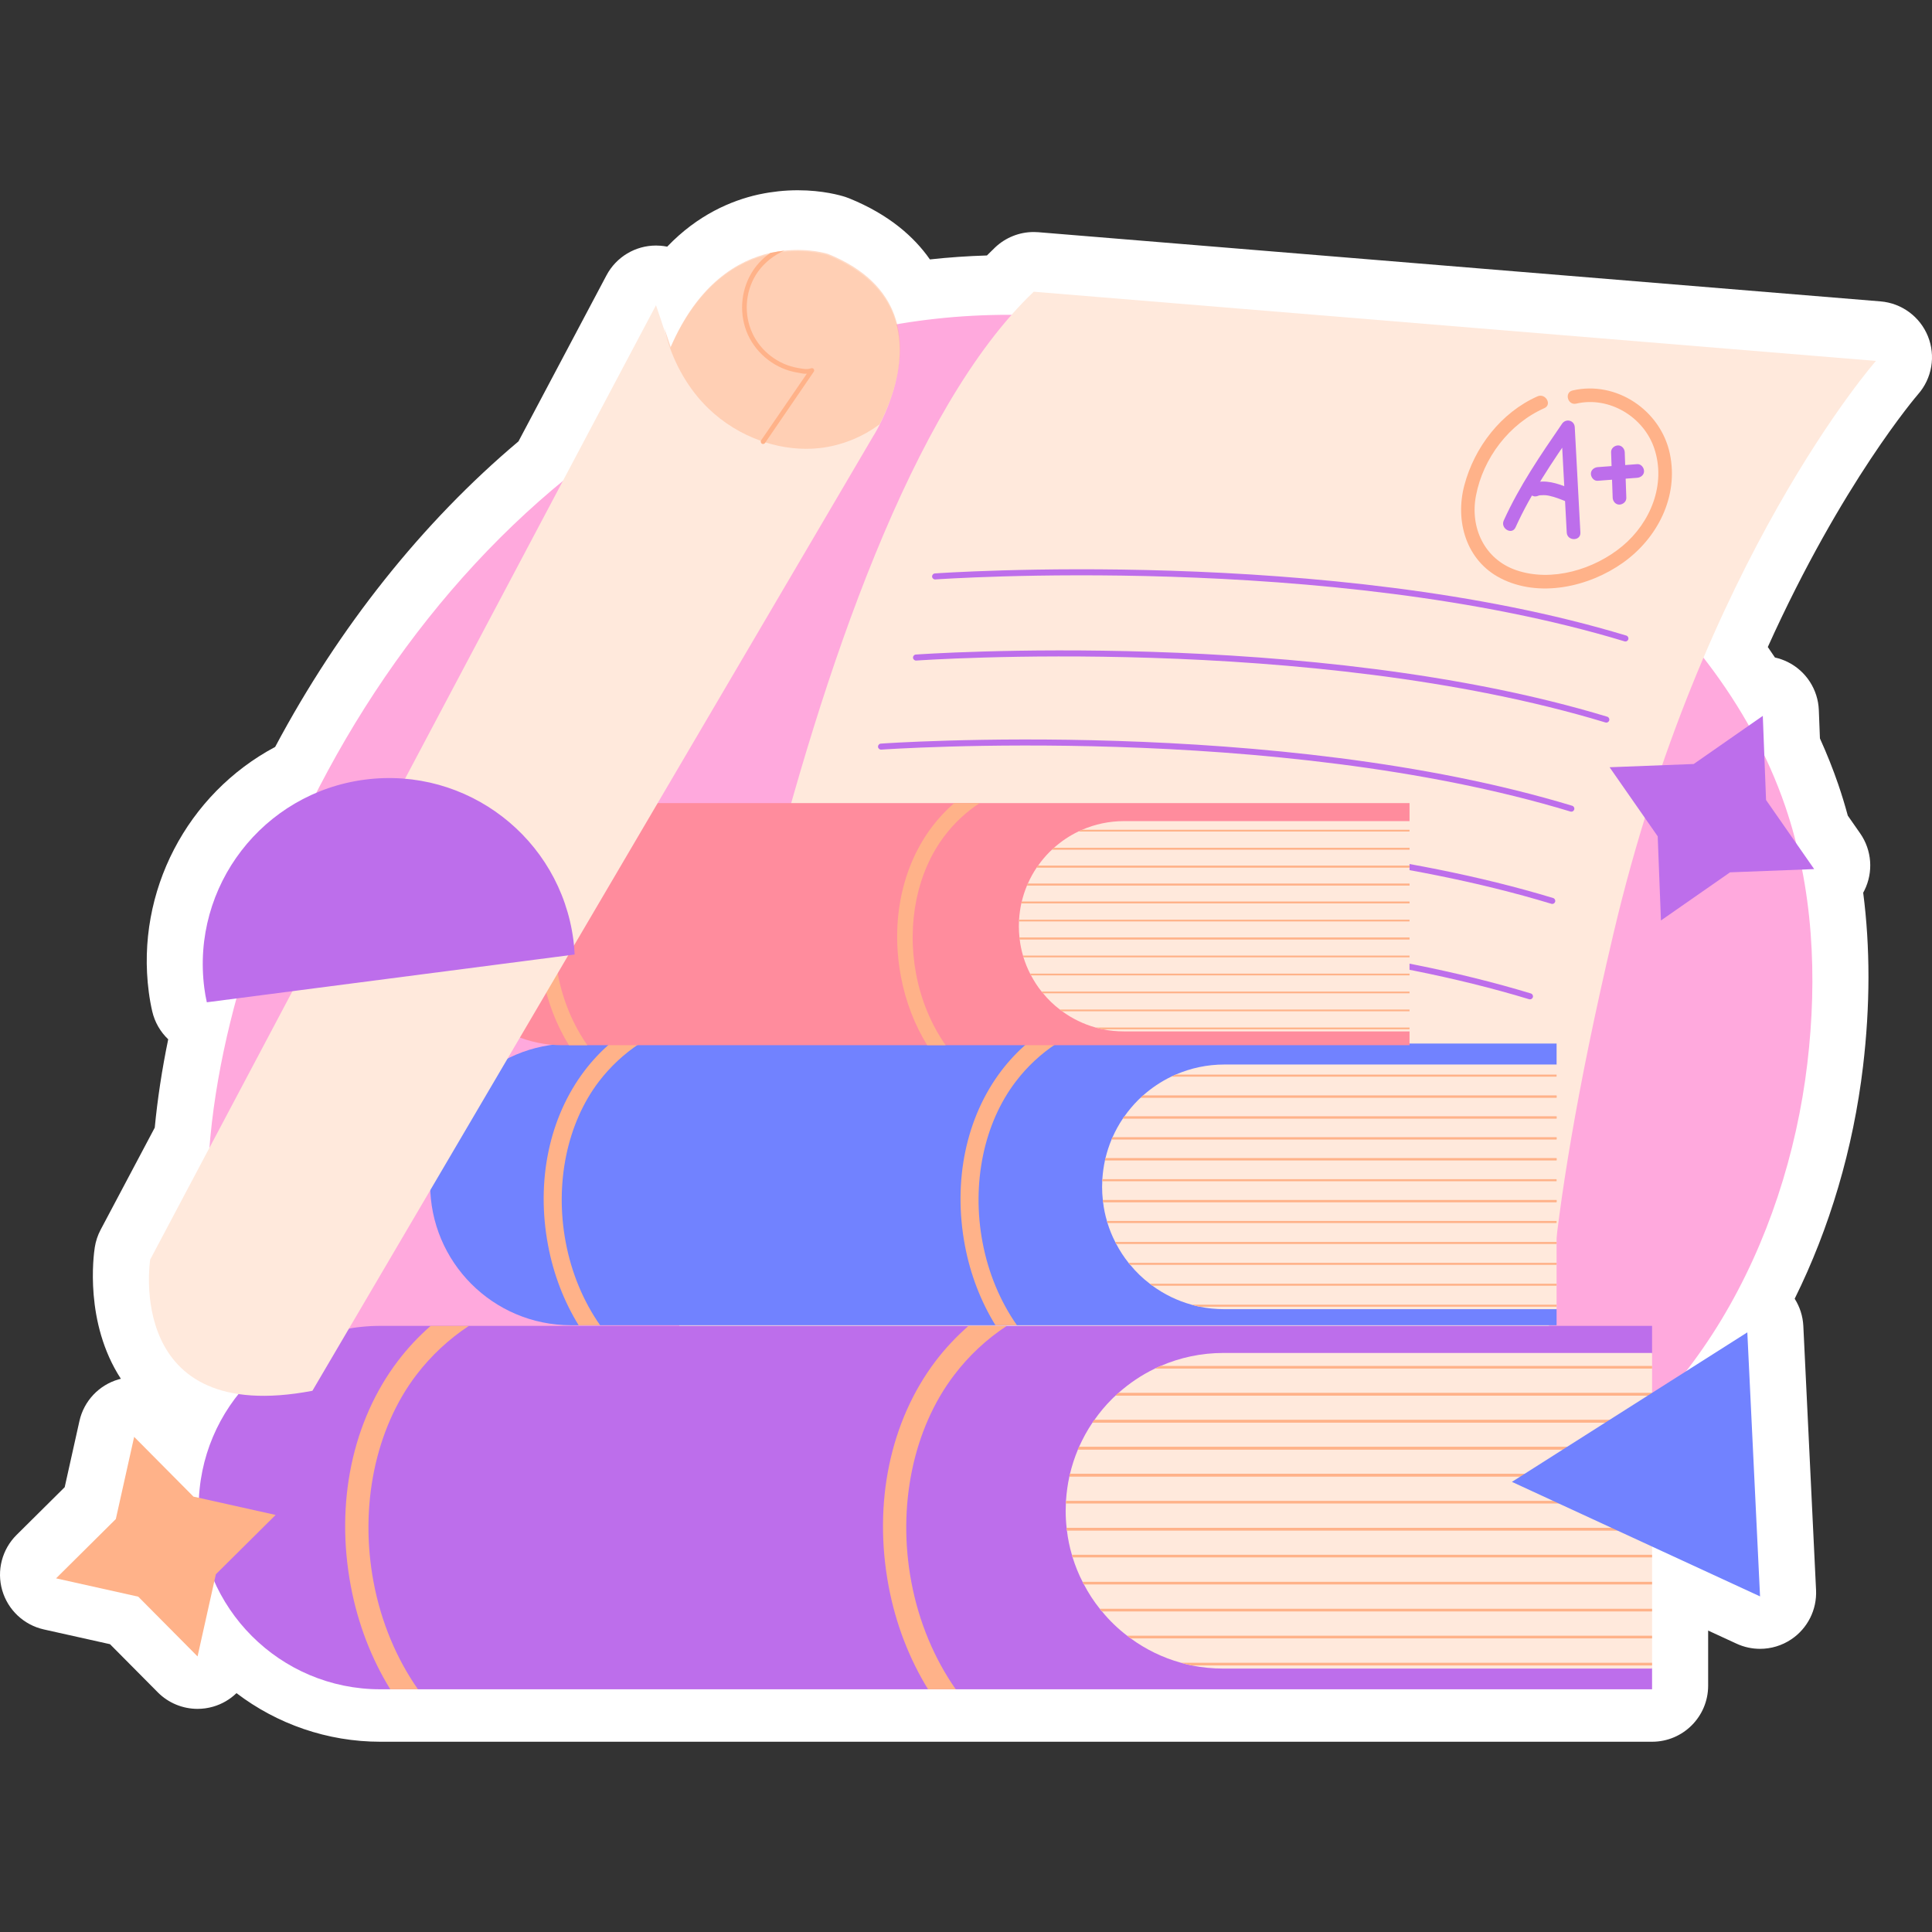 <?xml version="1.0" encoding="UTF-8"?>
<!-- Generator: Adobe Illustrator 25.2.1, SVG Export Plug-In . SVG Version: 6.00 Build 0)  -->
<svg xmlns="http://www.w3.org/2000/svg" xmlns:xlink="http://www.w3.org/1999/xlink" version="1.1" id="Capa_1" x="0px" y="0px" viewBox="0 0 512 512" style="enable-background:new 0 0 512 512;" xml:space="preserve" width="512" height="512">
<rect x="0" y="0" width="512" height="512" fill="#333333" stroke="none"/>
<g>
	<g>
		<path style="fill:#FFFFFF;" d="M100.795,461.579c-14.046,0-27.366-4.692-38.123-12.88c-1.712,1.654-3.828,2.902-6.198,3.586    c-1.357,0.392-2.745,0.583-4.121,0.583c-3.903,0-7.717-1.54-10.546-4.392l-12.653-12.749l-17.528-3.908    c-5.301-1.183-9.536-5.163-11.042-10.382c-1.507-5.216-0.046-10.841,3.809-14.667l12.75-12.65l3.906-17.531    c1.183-5.301,5.161-9.536,10.38-11.042c0.201-0.058,0.399-0.111,0.6-0.16c-9.685-14.88-7.233-32.781-6.909-34.851    c0.256-1.625,0.781-3.197,1.553-4.653l14.336-27.043c0.73-7.612,1.923-15.44,3.567-23.416c-2.048-1.945-3.56-4.488-4.237-7.424    c-0.38-1.64-0.682-3.333-0.921-5.178c-3.451-26.56,10.167-52.453,33.501-64.879c16.866-31.7,39.047-59.562,64.481-80.972    l23.32-44.001c2.59-4.886,7.659-7.9,13.124-7.9c0.399,0,0.798,0.016,1.202,0.048c0.597,0.049,1.187,0.132,1.768,0.25    c8.092-8.448,16.967-12.204,24.123-13.808c0.193-0.044,0.387-0.082,0.58-0.117c1.502-0.318,3.067-0.562,4.767-0.748    c1.715-0.184,3.427-0.275,5.124-0.275c6.675,0,11.383,1.368,12.667,1.787c0.334,0.109,0.663,0.23,0.987,0.362    c10.566,4.298,17.209,10.213,21.371,16.181c5.016-0.549,10.063-0.898,15.112-1.048c0.718-0.726,1.439-1.432,2.157-2.117    c2.774-2.639,6.448-4.097,10.247-4.097c0.404,0,0.81,0.017,1.216,0.049l223.193,18.336c5.599,0.461,10.457,4.037,12.561,9.244    c2.104,5.208,1.091,11.157-2.619,15.375c-0.191,0.22-20.157,23.387-39.814,66.974c0.641,0.921,1.272,1.848,1.889,2.778    c1.166,0.258,2.31,0.659,3.408,1.204c4.861,2.421,8.017,7.301,8.225,12.728l0.293,7.512c1.845,4.074,3.465,8.135,4.832,12.114    c0.922,2.689,1.763,5.44,2.552,8.348l3.284,4.71c3.105,4.456,3.531,10.251,1.113,15.115c-0.102,0.203-0.208,0.404-0.317,0.601    c1.877,14.507,1.865,29.954-0.046,46.059c-2.583,21.759-8.834,42.819-18.109,61.54c1.357,2.138,2.167,4.624,2.293,7.238    l3.371,69.97c0.249,5.19-2.227,10.131-6.534,13.035c-2.496,1.683-5.393,2.539-8.307,2.539c-2.118,0-4.242-0.452-6.227-1.369    l-7.528-3.473v14.605c0,8.205-6.653,14.858-14.858,14.858H100.795z"/>
	</g>
	<g>
		<g>
			<path style="fill:#FFA9DD;" d="M67.537,248.686c-13.115,38.697-18.995,82.317-2.532,119.712     c16.801,38.161,55.199,64.02,95.925,72.953c40.727,8.933,83.486,2.728,123.306-9.635c15.607-4.846,30.935-10.628,46.763-14.696     c24.801-6.375,50.96-8.594,74.125-19.509c43.211-20.362,68.208-68.229,73.838-115.665c2.714-22.871,1.583-46.474-5.887-68.26     c-9.352-27.276-28.288-50.562-50.767-68.622c-22.479-18.06-48.461-31.252-74.917-42.722     c-15.998-6.936-32.396-13.335-49.591-16.223C187.649,67.515,100.643,151,67.537,248.686z"/>
		</g>
		<g>
			<g>
				<g>
					<path style="fill:#FFE9DC;" d="M179.108,357.406c0,0,30.349-218.767,94.841-280.097l223.192,18.336       c0,0-46.156,52.479-69.55,151.746c-20.268,86-17.072,115.706-17.072,115.706L179.108,357.406z"/>
				</g>
				<g>
					<g>
						<g>
							<g>
								<path style="fill:#BD6EEB;" d="M401.633,139.761c4.134-9.125,9.791-17.409,15.447-25.639          c-1.123-0.304-2.246-0.608-3.37-0.913c0.497,9.307,0.994,18.614,1.491,27.921c0.124,2.315,3.741,2.33,3.616,0          c-0.497-9.307-0.994-18.614-1.49-27.921c-0.098-1.84-2.35-2.397-3.37-0.913c-5.656,8.229-11.313,16.513-15.447,25.639          C397.557,140.039,400.673,141.88,401.633,139.761L401.633,139.761z"/>
							</g>
						</g>
						<g>
							<g>
								<path style="fill:#BD6EEB;" d="M407.333,131.486c0.281-0.088,0.717-0.28,1.019-0.242c-0.236,0.03-0.249,0.033-0.039,0.01          c0.074-0.007,0.147-0.012,0.221-0.016c0.173-0.01,0.345-0.015,0.518-0.014c0.341,0.002,0.706,0.006,1.042,0.069          c-0.061-0.008-0.122-0.016-0.183-0.024c0.1,0.015,0.199,0.032,0.298,0.049c0.175,0.031,0.348,0.067,0.521,0.106          c1.38,0.309,2.702,0.828,4.008,1.359c0.879,0.357,2.025-0.387,2.224-1.263c0.239-1.049-0.322-1.842-1.263-2.224          c-2.935-1.193-6.167-2.285-9.33-1.297c-0.902,0.282-1.571,1.273-1.263,2.224          C405.402,131.129,406.366,131.787,407.333,131.486L407.333,131.486z"/>
							</g>
						</g>
						<g>
							<g>
								<g>
									<path style="fill:#BD6EEB;" d="M426.956,119.849c0.14,4.023,0.28,8.045,0.421,12.068c0.033,0.944,0.808,1.853,1.808,1.808           c0.952-0.043,1.844-0.796,1.808-1.808c-0.14-4.023-0.28-8.045-0.421-12.068c-0.033-0.944-0.808-1.853-1.808-1.808           C427.813,118.083,426.921,118.836,426.956,119.849L426.956,119.849z"/>
								</g>
							</g>
							<g>
								<g>
									<path style="fill:#BD6EEB;" d="M423.409,127.413c3.49-0.264,6.981-0.528,10.471-0.793c0.941-0.071,1.854-0.781,1.808-1.808           c-0.041-0.919-0.798-1.885-1.808-1.808c-3.49,0.264-6.981,0.528-10.471,0.793c-0.941,0.071-1.854,0.781-1.808,1.808           C421.642,126.523,422.399,127.489,423.409,127.413L423.409,127.413z"/>
								</g>
							</g>
						</g>
					</g>
					<g>
						<g>
							<path style="fill:#FFB289;" d="M407.448,105.037c-9.647,4.292-16.705,13.458-19.385,23.582         c-2.505,9.461,0.469,19.903,9.55,24.597c10.246,5.297,23.441,2.345,32.492-4.087c9.175-6.52,14.811-17.574,12.42-28.906         c-2.43-11.515-14.209-19.434-25.768-16.746c-2.266,0.527-1.307,4.015,0.961,3.487c8.723-2.029,17.899,3.494,20.694,11.91         c3.155,9.501-1.016,19.64-8.455,25.841c-7.439,6.202-18.745,9.621-28.146,6.387c-8.41-2.893-12.289-11.256-10.667-19.745         c1.912-10.002,8.82-19.056,18.13-23.198C411.396,107.215,409.558,104.098,407.448,105.037L407.448,105.037z"/>
						</g>
					</g>
				</g>
				<g>
					<path style="fill:#BD6EEB;" d="M430.752,170c-0.076,0-0.155-0.012-0.232-0.035c-78.19-23.707-181.613-16.48-182.647-16.407       c-0.437,0.033-0.823-0.298-0.856-0.739c-0.032-0.44,0.299-0.823,0.74-0.855c1.039-0.077,104.749-7.323,183.228,16.471       c0.423,0.128,0.661,0.575,0.533,0.997C431.412,169.778,431.095,170,430.752,170z"/>
				</g>
				<g>
					<path style="fill:#BD6EEB;" d="M425.694,191.498c-0.076,0-0.155-0.012-0.232-0.035       c-78.19-23.707-181.612-16.478-182.647-16.407c-0.435,0.02-0.823-0.298-0.856-0.739c-0.032-0.44,0.299-0.823,0.74-0.855       c1.037-0.077,104.748-7.323,183.227,16.471c0.423,0.128,0.661,0.575,0.533,0.997       C426.354,191.275,426.037,191.498,425.694,191.498z"/>
				</g>
				<g>
					<path style="fill:#BD6EEB;" d="M416.421,215.102c-0.076,0-0.155-0.012-0.232-0.035       c-78.197-23.71-181.613-16.481-182.648-16.407c-0.438,0.025-0.823-0.298-0.856-0.739c-0.032-0.44,0.299-0.823,0.74-0.855       c1.037-0.076,104.747-7.323,183.228,16.471c0.422,0.128,0.661,0.575,0.533,0.997       C417.081,214.879,416.764,215.102,416.421,215.102z"/>
				</g>
				<g>
					<path style="fill:#BD6EEB;" d="M411.363,239.55c-0.076,0-0.155-0.012-0.232-0.035c-78.198-23.708-181.613-16.48-182.648-16.407       c-0.437,0.023-0.823-0.298-0.856-0.739c-0.032-0.44,0.299-0.823,0.74-0.855c1.037-0.076,104.748-7.323,183.228,16.471       c0.422,0.128,0.661,0.575,0.533,0.997C412.023,239.328,411.706,239.55,411.363,239.55z"/>
				</g>
				<g>
					<path style="fill:#BD6EEB;" d="M405.461,264.841c-0.076,0-0.155-0.012-0.232-0.035c-78.19-23.707-181.612-16.48-182.647-16.407       c-0.431,0.016-0.823-0.299-0.856-0.739c-0.032-0.44,0.299-0.823,0.74-0.855c1.038-0.077,104.748-7.323,183.227,16.471       c0.422,0.128,0.661,0.575,0.533,0.997C406.121,264.619,405.804,264.841,405.461,264.841z"/>
				</g>
				<g>
					<path style="fill:#BD6EEB;" d="M399.138,294.768c-0.076,0-0.155-0.012-0.232-0.035       c-78.191-23.707-181.612-16.481-182.647-16.407c-0.437,0.045-0.823-0.299-0.856-0.739c-0.032-0.44,0.299-0.823,0.74-0.855       c1.038-0.076,104.748-7.323,183.228,16.471c0.423,0.128,0.661,0.575,0.533,0.997       C399.799,294.546,399.481,294.768,399.138,294.768z"/>
				</g>
			</g>
			<g>
				<g>
					<g>
						<path style="fill:#7182FF;" d="M412.513,276.554v5.557l-20.098,34.218l20.098,30.618v4.254H151.305        c-20.62,0-37.312-16.713-37.312-37.334c0-10.31,4.167-19.622,10.918-26.373c6.751-6.772,16.084-10.94,26.394-10.94H412.513z"/>
					</g>
					<g>
						<g>
							<path style="fill:#FFE9DC;" d="M412.513,282.111v64.835h-88.039c-2.236,0-4.428-0.217-6.534-0.651         c-0.738-0.152-1.454-0.325-2.17-0.542c-3.777-1.042-7.272-2.757-10.354-5.014c-0.239-0.174-0.478-0.347-0.716-0.543         c-1.91-1.454-3.646-3.125-5.166-4.992c-0.174-0.173-0.304-0.347-0.456-0.542c-1.237-1.541-2.322-3.212-3.256-4.992         c-0.108-0.173-0.195-0.347-0.282-0.543c-0.825-1.584-1.498-3.278-2.04-5.014c-0.043-0.174-0.108-0.347-0.152-0.543         c-0.478-1.606-0.825-3.278-1.02-4.992c-0.022-0.174-0.044-0.369-0.065-0.542c-0.13-1.151-0.195-2.323-0.195-3.516         c0-0.499,0.022-0.999,0.044-1.476c0-0.195,0-0.369,0.022-0.543c0.109-1.715,0.347-3.386,0.695-5.014         c0.043-0.195,0.087-0.369,0.13-0.542c0.412-1.715,0.955-3.386,1.628-4.993c0.087-0.173,0.152-0.369,0.239-0.542         c0.781-1.758,1.693-3.43,2.757-4.993c0.13-0.195,0.261-0.369,0.391-0.543c1.064-1.519,2.257-2.952,3.581-4.276         c0.239-0.239,0.499-0.499,0.76-0.716c0.195-0.195,0.391-0.369,0.586-0.543c2.236-1.997,4.754-3.69,7.489-5.014         c0.391-0.195,0.781-0.369,1.194-0.543c3.951-1.715,8.313-2.67,12.893-2.67H412.513z"/>
						</g>
						<g>
							<g>
								<path style="fill:#FFB289;" d="M412.513,284.781v0.543H310.387c0.391-0.195,0.781-0.369,1.194-0.543H412.513z"/>
							</g>
							<g>
								<path style="fill:#FFB289;" d="M412.513,290.337v0.543h-110.2c0.195-0.195,0.391-0.369,0.586-0.543H412.513z"/>
							</g>
							<g>
								<path style="fill:#FFB289;" d="M412.513,290.337v0.543h-110.2c0.195-0.195,0.391-0.369,0.586-0.543H412.513z"/>
							</g>
							<g>
								<path style="fill:#FFB289;" d="M412.513,295.872v0.543H297.58c0.13-0.195,0.261-0.369,0.391-0.543H412.513z"/>
							</g>
							<g>
								<path style="fill:#FFB289;" d="M412.513,295.872v0.543H297.58c0.13-0.195,0.261-0.369,0.391-0.543H412.513z"/>
							</g>
							<g>
								<path style="fill:#FFB289;" d="M412.513,301.407v0.542H294.585c0.087-0.173,0.152-0.369,0.239-0.542H412.513z"/>
							</g>
							<g>
								<path style="fill:#FFB289;" d="M412.513,301.407v0.542H294.585c0.087-0.173,0.152-0.369,0.239-0.542H412.513z"/>
							</g>
							<g>
								<path style="fill:#FFB289;" d="M412.513,306.943v0.542H292.827c0.043-0.195,0.087-0.369,0.13-0.542H412.513z"/>
							</g>
							<g>
								<path style="fill:#FFB289;" d="M412.513,306.943v0.542H292.827c0.043-0.195,0.087-0.369,0.13-0.542H412.513z"/>
							</g>
							<g>
								<path style="fill:#FFB289;" d="M412.513,312.499v0.543H292.111c0-0.195,0-0.369,0.022-0.543H412.513z"/>
							</g>
							<g>
								<path style="fill:#FFB289;" d="M412.513,318.034v0.542H292.328c-0.022-0.174-0.044-0.369-0.065-0.542H412.513z"/>
							</g>
							<g>
								<path style="fill:#FFB289;" d="M412.513,318.034v0.542H292.328c-0.022-0.174-0.044-0.369-0.065-0.542H412.513z"/>
							</g>
							<g>
								<path style="fill:#FFB289;" d="M412.513,323.569v0.543H293.5c-0.043-0.174-0.108-0.347-0.152-0.543H412.513z"/>
							</g>
							<g>
								<path style="fill:#FFB289;" d="M412.513,329.126v0.543H295.822c-0.108-0.173-0.195-0.347-0.282-0.543H412.513z"/>
							</g>
							<g>
								<path style="fill:#FFB289;" d="M412.513,334.661v0.542H299.534c-0.174-0.173-0.304-0.347-0.456-0.542H412.513z"/>
							</g>
							<g>
								<path style="fill:#FFB289;" d="M412.513,340.196v0.543H305.416c-0.239-0.174-0.478-0.347-0.716-0.543H412.513z"/>
							</g>
							<g>
								<path style="fill:#FFB289;" d="M412.513,345.752v0.542H317.94c-0.738-0.152-1.454-0.325-2.17-0.542H412.513z"/>
							</g>
						</g>
					</g>
					<g>
						<path style="fill:#FFB289;" d="M158.685,286.647c-8.422,11.07-11.699,26.98-8.769,42.544        c1.541,8.205,4.732,15.758,9.117,22.009h-5.687c-3.842-6.229-6.642-13.414-8.096-21.141        c-3.234-17.104,0.304-33.97,9.659-46.299c1.997-2.626,4.255-5.036,6.729-7.206h7.858        C165.37,279.267,161.702,282.697,158.685,286.647z"/>
					</g>
					<g>
						<path style="fill:#FFB289;" d="M269.168,286.647c-8.444,11.07-11.721,26.98-8.791,42.544        c1.541,8.205,4.732,15.758,9.116,22.009h-5.687c-3.842-6.229-6.642-13.414-8.096-21.141        c-3.212-17.104,0.304-33.97,9.659-46.299c1.997-2.626,4.276-5.036,6.75-7.206h7.858        C275.831,279.267,272.163,282.697,269.168,286.647z"/>
					</g>
				</g>
				<g>
					<g>
						<path style="fill:#BD6EEB;" d="M437.817,351.37v7.169l-14.716,40.986l14.716,42.667v5.489H100.795        c-26.606,0-48.142-21.564-48.142-48.17c0-13.303,5.377-25.318,14.087-34.027c8.71-8.738,20.752-14.115,34.055-14.115H437.817z        "/>
					</g>
					<g>
						<g>
							<path style="fill:#FFE9DC;" d="M437.817,358.54v83.653H324.225c-2.884,0-5.713-0.28-8.43-0.84         c-0.952-0.196-1.876-0.42-2.801-0.7c-4.873-1.344-9.382-3.557-13.359-6.469c-0.308-0.224-0.616-0.448-0.924-0.7         c-2.464-1.876-4.705-4.033-6.665-6.441c-0.224-0.224-0.392-0.448-0.588-0.7c-1.596-1.988-2.997-4.145-4.201-6.441         c-0.14-0.224-0.252-0.448-0.364-0.7c-1.064-2.044-1.932-4.229-2.632-6.469c-0.056-0.224-0.14-0.448-0.196-0.7         c-0.616-2.072-1.064-4.229-1.316-6.441c-0.028-0.224-0.056-0.476-0.084-0.7c-0.168-1.484-0.252-2.997-0.252-4.537         c0-0.644,0.028-1.288,0.056-1.904c0-0.252,0-0.476,0.028-0.7c0.14-2.213,0.448-4.369,0.896-6.469         c0.056-0.252,0.112-0.476,0.168-0.7c0.532-2.213,1.232-4.369,2.1-6.441c0.112-0.224,0.196-0.476,0.308-0.7         c1.008-2.268,2.184-4.425,3.557-6.441c0.168-0.252,0.336-0.476,0.504-0.7c1.372-1.961,2.913-3.809,4.621-5.517         c0.308-0.308,0.644-0.644,0.98-0.924c0.252-0.252,0.504-0.476,0.756-0.7c2.885-2.577,6.133-4.761,9.662-6.469         c0.504-0.252,1.008-0.476,1.541-0.7c5.097-2.212,10.726-3.445,16.635-3.445H437.817z"/>
						</g>
						<g>
							<g>
								<path style="fill:#FFB289;" d="M437.817,361.984v0.7H306.049c0.504-0.252,1.008-0.476,1.541-0.7H437.817z"/>
							</g>
							<g>
								<path style="fill:#FFB289;" d="M437.817,369.154v0.7H295.631c0.252-0.252,0.504-0.476,0.756-0.7H437.817z"/>
							</g>
							<g>
								<path style="fill:#FFB289;" d="M437.817,369.154v0.7H295.631c0.252-0.252,0.504-0.476,0.756-0.7H437.817z"/>
							</g>
							<g>
								<path style="fill:#FFB289;" d="M437.817,376.295v0.7H289.526c0.168-0.252,0.336-0.476,0.504-0.7H437.817z"/>
							</g>
							<g>
								<path style="fill:#FFB289;" d="M437.817,376.295v0.7H289.526c0.168-0.252,0.336-0.476,0.504-0.7H437.817z"/>
							</g>
							<g>
								<path style="fill:#FFB289;" d="M437.817,383.437v0.7H285.661c0.112-0.224,0.196-0.476,0.308-0.7H437.817z"/>
							</g>
							<g>
								<path style="fill:#FFB289;" d="M437.817,383.437v0.7H285.661c0.112-0.224,0.196-0.476,0.308-0.7H437.817z"/>
							</g>
							<g>
								<path style="fill:#FFB289;" d="M437.817,390.578v0.7H283.392c0.056-0.252,0.112-0.476,0.168-0.7H437.817z"/>
							</g>
							<g>
								<path style="fill:#FFB289;" d="M437.817,390.578v0.7H283.392c0.056-0.252,0.112-0.476,0.168-0.7H437.817z"/>
							</g>
							<g>
								<path style="fill:#FFB289;" d="M437.817,397.748v0.7H282.469c0-0.252,0-0.476,0.028-0.7H437.817z"/>
							</g>
							<g>
								<path style="fill:#FFB289;" d="M437.817,404.889v0.7H282.748c-0.028-0.224-0.056-0.476-0.084-0.7H437.817z"/>
							</g>
							<g>
								<path style="fill:#FFB289;" d="M437.817,404.889v0.7H282.748c-0.028-0.224-0.056-0.476-0.084-0.7H437.817z"/>
							</g>
							<g>
								<path style="fill:#FFB289;" d="M437.817,412.031v0.7H284.261c-0.056-0.224-0.14-0.448-0.196-0.7H437.817z"/>
							</g>
							<g>
								<path style="fill:#FFB289;" d="M437.817,419.2v0.7H287.257c-0.14-0.224-0.252-0.448-0.364-0.7H437.817z"/>
							</g>
							<g>
								<path style="fill:#FFB289;" d="M437.817,426.342v0.7h-145.77c-0.224-0.224-0.392-0.448-0.588-0.7H437.817z"/>
							</g>
							<g>
								<path style="fill:#FFB289;" d="M437.817,433.483v0.7H299.636c-0.308-0.224-0.616-0.448-0.924-0.7H437.817z"/>
							</g>
							<g>
								<path style="fill:#FFB289;" d="M437.817,440.652v0.7H315.795c-0.952-0.196-1.876-0.42-2.801-0.7H437.817z"/>
							</g>
						</g>
					</g>
					<g>
						<path style="fill:#FFB289;" d="M110.317,364.393c-10.866,14.283-15.095,34.811-11.314,54.891        c1.988,10.586,6.105,20.332,11.762,28.398h-7.338c-4.957-8.038-8.57-17.308-10.446-27.278        c-4.173-22.069,0.392-43.829,12.463-59.736c2.576-3.389,5.489-6.497,8.682-9.298h10.138        C118.943,354.871,114.21,359.296,110.317,364.393z"/>
					</g>
					<g>
						<path style="fill:#FFB289;" d="M252.866,364.393c-10.894,14.283-15.123,34.811-11.342,54.891        c1.988,10.586,6.105,20.332,11.762,28.398h-7.338c-4.957-8.038-8.57-17.308-10.446-27.278        c-4.145-22.069,0.392-43.829,12.463-59.736c2.577-3.389,5.517-6.497,8.71-9.298h10.138        C261.464,354.871,256.731,359.296,252.866,364.393z"/>
					</g>
				</g>
				<g>
					<g>
						<path style="fill:#FF8C9D;" d="M373.54,212.827v4.777l-12.732,28.105l12.732,27.625v3.657H149.012        c-17.725,0-32.073-14.366-32.073-32.091c0-8.863,3.583-16.867,9.385-22.669c5.803-5.821,13.826-9.403,22.688-9.403H373.54z"/>
					</g>
					<g>
						<g>
							<path style="fill:#FFE9DC;" d="M373.54,217.603v55.731h-75.676c-1.922,0-3.806-0.186-5.616-0.56         c-0.634-0.13-1.25-0.28-1.866-0.466c-3.246-0.896-6.25-2.37-8.9-4.31c-0.205-0.149-0.411-0.299-0.616-0.467         c-1.642-1.25-3.135-2.687-4.441-4.291c-0.149-0.149-0.261-0.298-0.392-0.466c-1.064-1.325-1.996-2.762-2.799-4.291         c-0.093-0.149-0.168-0.299-0.243-0.466c-0.709-1.362-1.287-2.817-1.754-4.31c-0.037-0.149-0.093-0.299-0.13-0.467         c-0.411-1.381-0.709-2.817-0.877-4.291c-0.019-0.149-0.037-0.317-0.056-0.466c-0.112-0.989-0.168-1.996-0.168-3.023         c0-0.429,0.019-0.858,0.037-1.269c0-0.168,0-0.317,0.019-0.466c0.093-1.474,0.298-2.911,0.597-4.31         c0.037-0.168,0.075-0.317,0.112-0.467c0.354-1.474,0.821-2.911,1.399-4.291c0.075-0.149,0.131-0.317,0.205-0.467         c0.672-1.511,1.455-2.948,2.37-4.291c0.112-0.168,0.224-0.317,0.336-0.467c0.914-1.306,1.94-2.537,3.078-3.675         c0.205-0.205,0.429-0.429,0.653-0.616c0.168-0.168,0.336-0.317,0.504-0.466c1.922-1.717,4.086-3.172,6.437-4.31         c0.336-0.168,0.672-0.317,1.026-0.467c3.396-1.474,7.146-2.295,11.083-2.295H373.54z"/>
						</g>
						<g>
							<g>
								<path style="fill:#FFB289;" d="M373.54,219.898v0.467h-87.785c0.336-0.168,0.672-0.317,1.026-0.467H373.54z"/>
							</g>
							<g>
								<path style="fill:#FFB289;" d="M373.54,224.674v0.466h-94.725c0.168-0.168,0.336-0.317,0.504-0.466H373.54z"/>
							</g>
							<g>
								<path style="fill:#FFB289;" d="M373.54,224.674v0.466h-94.725c0.168-0.168,0.336-0.317,0.504-0.466H373.54z"/>
							</g>
							<g>
								<path style="fill:#FFB289;" d="M373.54,229.432v0.467h-98.793c0.112-0.168,0.224-0.317,0.336-0.467H373.54z"/>
							</g>
							<g>
								<path style="fill:#FFB289;" d="M373.54,229.432v0.467h-98.793c0.112-0.168,0.224-0.317,0.336-0.467H373.54z"/>
							</g>
							<g>
								<path style="fill:#FFB289;" d="M373.54,234.19v0.467H272.172c0.075-0.149,0.131-0.317,0.205-0.467H373.54z"/>
							</g>
							<g>
								<path style="fill:#FFB289;" d="M373.54,234.19v0.467H272.172c0.075-0.149,0.131-0.317,0.205-0.467H373.54z"/>
							</g>
							<g>
								<path style="fill:#FFB289;" d="M373.54,238.947v0.467H270.661c0.037-0.168,0.075-0.317,0.112-0.467H373.54z"/>
							</g>
							<g>
								<path style="fill:#FFB289;" d="M373.54,238.947v0.467H270.661c0.037-0.168,0.075-0.317,0.112-0.467H373.54z"/>
							</g>
							<g>
								<path style="fill:#FFB289;" d="M373.54,243.724v0.466H270.045c0-0.168,0-0.317,0.019-0.466H373.54z"/>
							</g>
							<g>
								<path style="fill:#FFB289;" d="M373.54,248.482v0.466H270.232c-0.019-0.149-0.037-0.317-0.056-0.466H373.54z"/>
							</g>
							<g>
								<path style="fill:#FFB289;" d="M373.54,248.482v0.466H270.232c-0.019-0.149-0.037-0.317-0.056-0.466H373.54z"/>
							</g>
							<g>
								<path style="fill:#FFB289;" d="M373.54,253.239v0.467H271.239c-0.037-0.149-0.093-0.299-0.13-0.467H373.54z"/>
							</g>
							<g>
								<path style="fill:#FFB289;" d="M373.54,258.016v0.466H273.235c-0.093-0.149-0.168-0.299-0.243-0.466H373.54z"/>
							</g>
							<g>
								<path style="fill:#FFB289;" d="M373.54,262.773v0.466h-97.114c-0.149-0.149-0.261-0.298-0.392-0.466H373.54z"/>
							</g>
							<g>
								<path style="fill:#FFB289;" d="M373.54,267.531v0.467h-92.057c-0.205-0.149-0.411-0.299-0.616-0.467H373.54z"/>
							</g>
							<g>
								<path style="fill:#FFB289;" d="M373.54,272.308v0.466h-81.292c-0.634-0.13-1.25-0.28-1.866-0.466H373.54z"/>
							</g>
						</g>
					</g>
					<g>
						<path style="fill:#FFB289;" d="M155.355,221.503c-7.239,9.515-10.056,23.192-7.538,36.569        c1.325,7.053,4.067,13.545,7.836,18.919h-4.888c-3.302-5.355-5.709-11.531-6.959-18.173        c-2.78-14.702,0.261-29.199,8.303-39.797c1.716-2.257,3.657-4.328,5.784-6.194h6.754        C161.102,215.159,157.949,218.107,155.355,221.503z"/>
					</g>
					<g>
						<path style="fill:#FFB289;" d="M250.324,221.503c-7.258,9.515-10.075,23.192-7.556,36.569        c1.325,7.053,4.067,13.545,7.836,18.919h-4.888c-3.302-5.355-5.709-11.531-6.959-18.173        c-2.761-14.702,0.261-29.199,8.303-39.797c1.717-2.257,3.676-4.328,5.803-6.194h6.754        C256.052,215.159,252.898,218.107,250.324,221.503z"/>
					</g>
				</g>
			</g>
			<g>
				<g>
					<g>
						<path style="fill:#FFE9DC;" d="M237.267,101.642c-0.322,1.288-0.693,2.501-1.09,3.64c-1.015,3.046-2.229,5.621-3.17,7.454        v0.025c-0.941,1.832-1.635,2.897-1.635,2.897L82.789,368.574c-49.949,9.485-42.99-34.769-42.99-34.769L173.846,80.89        l1.065,3.145l0.991,2.996c0,0.025,0,0.074,0.025,0.124l0.693,2.105l1.015,3.021c7.33-16.889,17.855-23.03,26.497-24.937        c8.544-1.907,15.23,0.273,15.23,0.273C239.198,75.69,240.04,90.573,237.267,101.642z"/>
					</g>
					<g style="opacity:0.47;">
						<path style="fill:#FFB289;" d="M237.267,101.642c-0.322,1.288-0.693,2.501-1.09,3.64c-1.015,2.897-2.154,5.374-3.071,7.132        v0.025c-4.606,3.442-10.178,5.671-15.923,6.315c-4.804,0.52-9.707-0.049-14.338-1.51c-0.198-0.05-0.421-0.124-0.619-0.198        c-0.198-0.074-0.396-0.124-0.595-0.223c-5.151-1.808-9.93-4.755-13.868-8.544c-5.225-5.027-9.138-11.837-11.144-19.019        c-0.223-0.817-0.421-1.61-0.595-2.427l1.709,5.126c7.305-16.864,17.83-23.006,26.448-24.937c0.05,0,0.099-0.025,0.149-0.025        c1.238-0.272,2.427-0.446,3.566-0.57c6.711-0.718,11.565,0.867,11.565,0.867C239.495,75.442,240.164,90.548,237.267,101.642z"/>
					</g>
				</g>
				<g>
					<path style="fill:#FFB289;" d="M215.648,98.522l-12.803,18.722l-0.099,0.148c-0.124,0.173-0.322,0.272-0.52,0.272       c-0.124,0-0.248-0.025-0.347-0.099c-0.223-0.173-0.322-0.47-0.248-0.743c0.025-0.025,0.05-0.074,0.074-0.124l12.11-17.657       c-0.743,0.074-1.486-0.124-2.179-0.248l-0.297-0.049c-5.696-0.916-10.698-4.755-13.125-10.005       c-2.377-5.225-2.006-11.54,0.991-16.468c1.114-1.857,2.6-3.467,4.284-4.755c0.025,0,0.025,0,0.025,0       c0.223-0.174,0.446-0.347,0.669-0.495c0.05,0,0.099-0.025,0.149-0.025c1.238-0.272,2.427-0.446,3.566-0.57       c-0.322,0.124-0.644,0.272-0.966,0.421c-2.724,1.387-5.077,3.492-6.662,6.067c-2.798,4.581-3.145,10.45-0.916,15.304       c2.229,4.879,6.91,8.445,12.184,9.311l0.297,0.05c1.09,0.198,2.204,0.371,3.071,0.025c0.272-0.099,0.545-0.025,0.718,0.173       C215.796,98.002,215.821,98.299,215.648,98.522z"/>
				</g>
			</g>
			<g>
				<polygon style="fill:#BD6EEB;" points="468.022,212.009 480.775,230.318 458.479,231.178 440.17,243.932 439.31,221.636       426.556,203.327 448.853,202.467 467.161,189.713     "/>
			</g>
			<g>
				<polygon style="fill:#FFB289;" points="51.269,396.62 73.047,401.475 57.209,417.192 52.354,438.97 36.637,423.133       14.859,418.278 30.696,402.561 35.552,380.783     "/>
			</g>
			<g>
				<polygon style="fill:#7182FF;" points="400.674,392.712 463.058,353.09 466.43,423.061     "/>
			</g>
			<g>
				<path style="fill:#BD6EEB;" d="M96.716,206.609c27.014-3.509,51.737,15.529,55.246,42.543c0.166,1.277,0.279,2.536,0.319,3.804      l-97.47,12.661c-0.285-1.237-0.497-2.483-0.663-3.76C50.639,234.844,69.703,210.118,96.716,206.609z"/>
			</g>
		</g>
	</g>
</g>















</svg>
